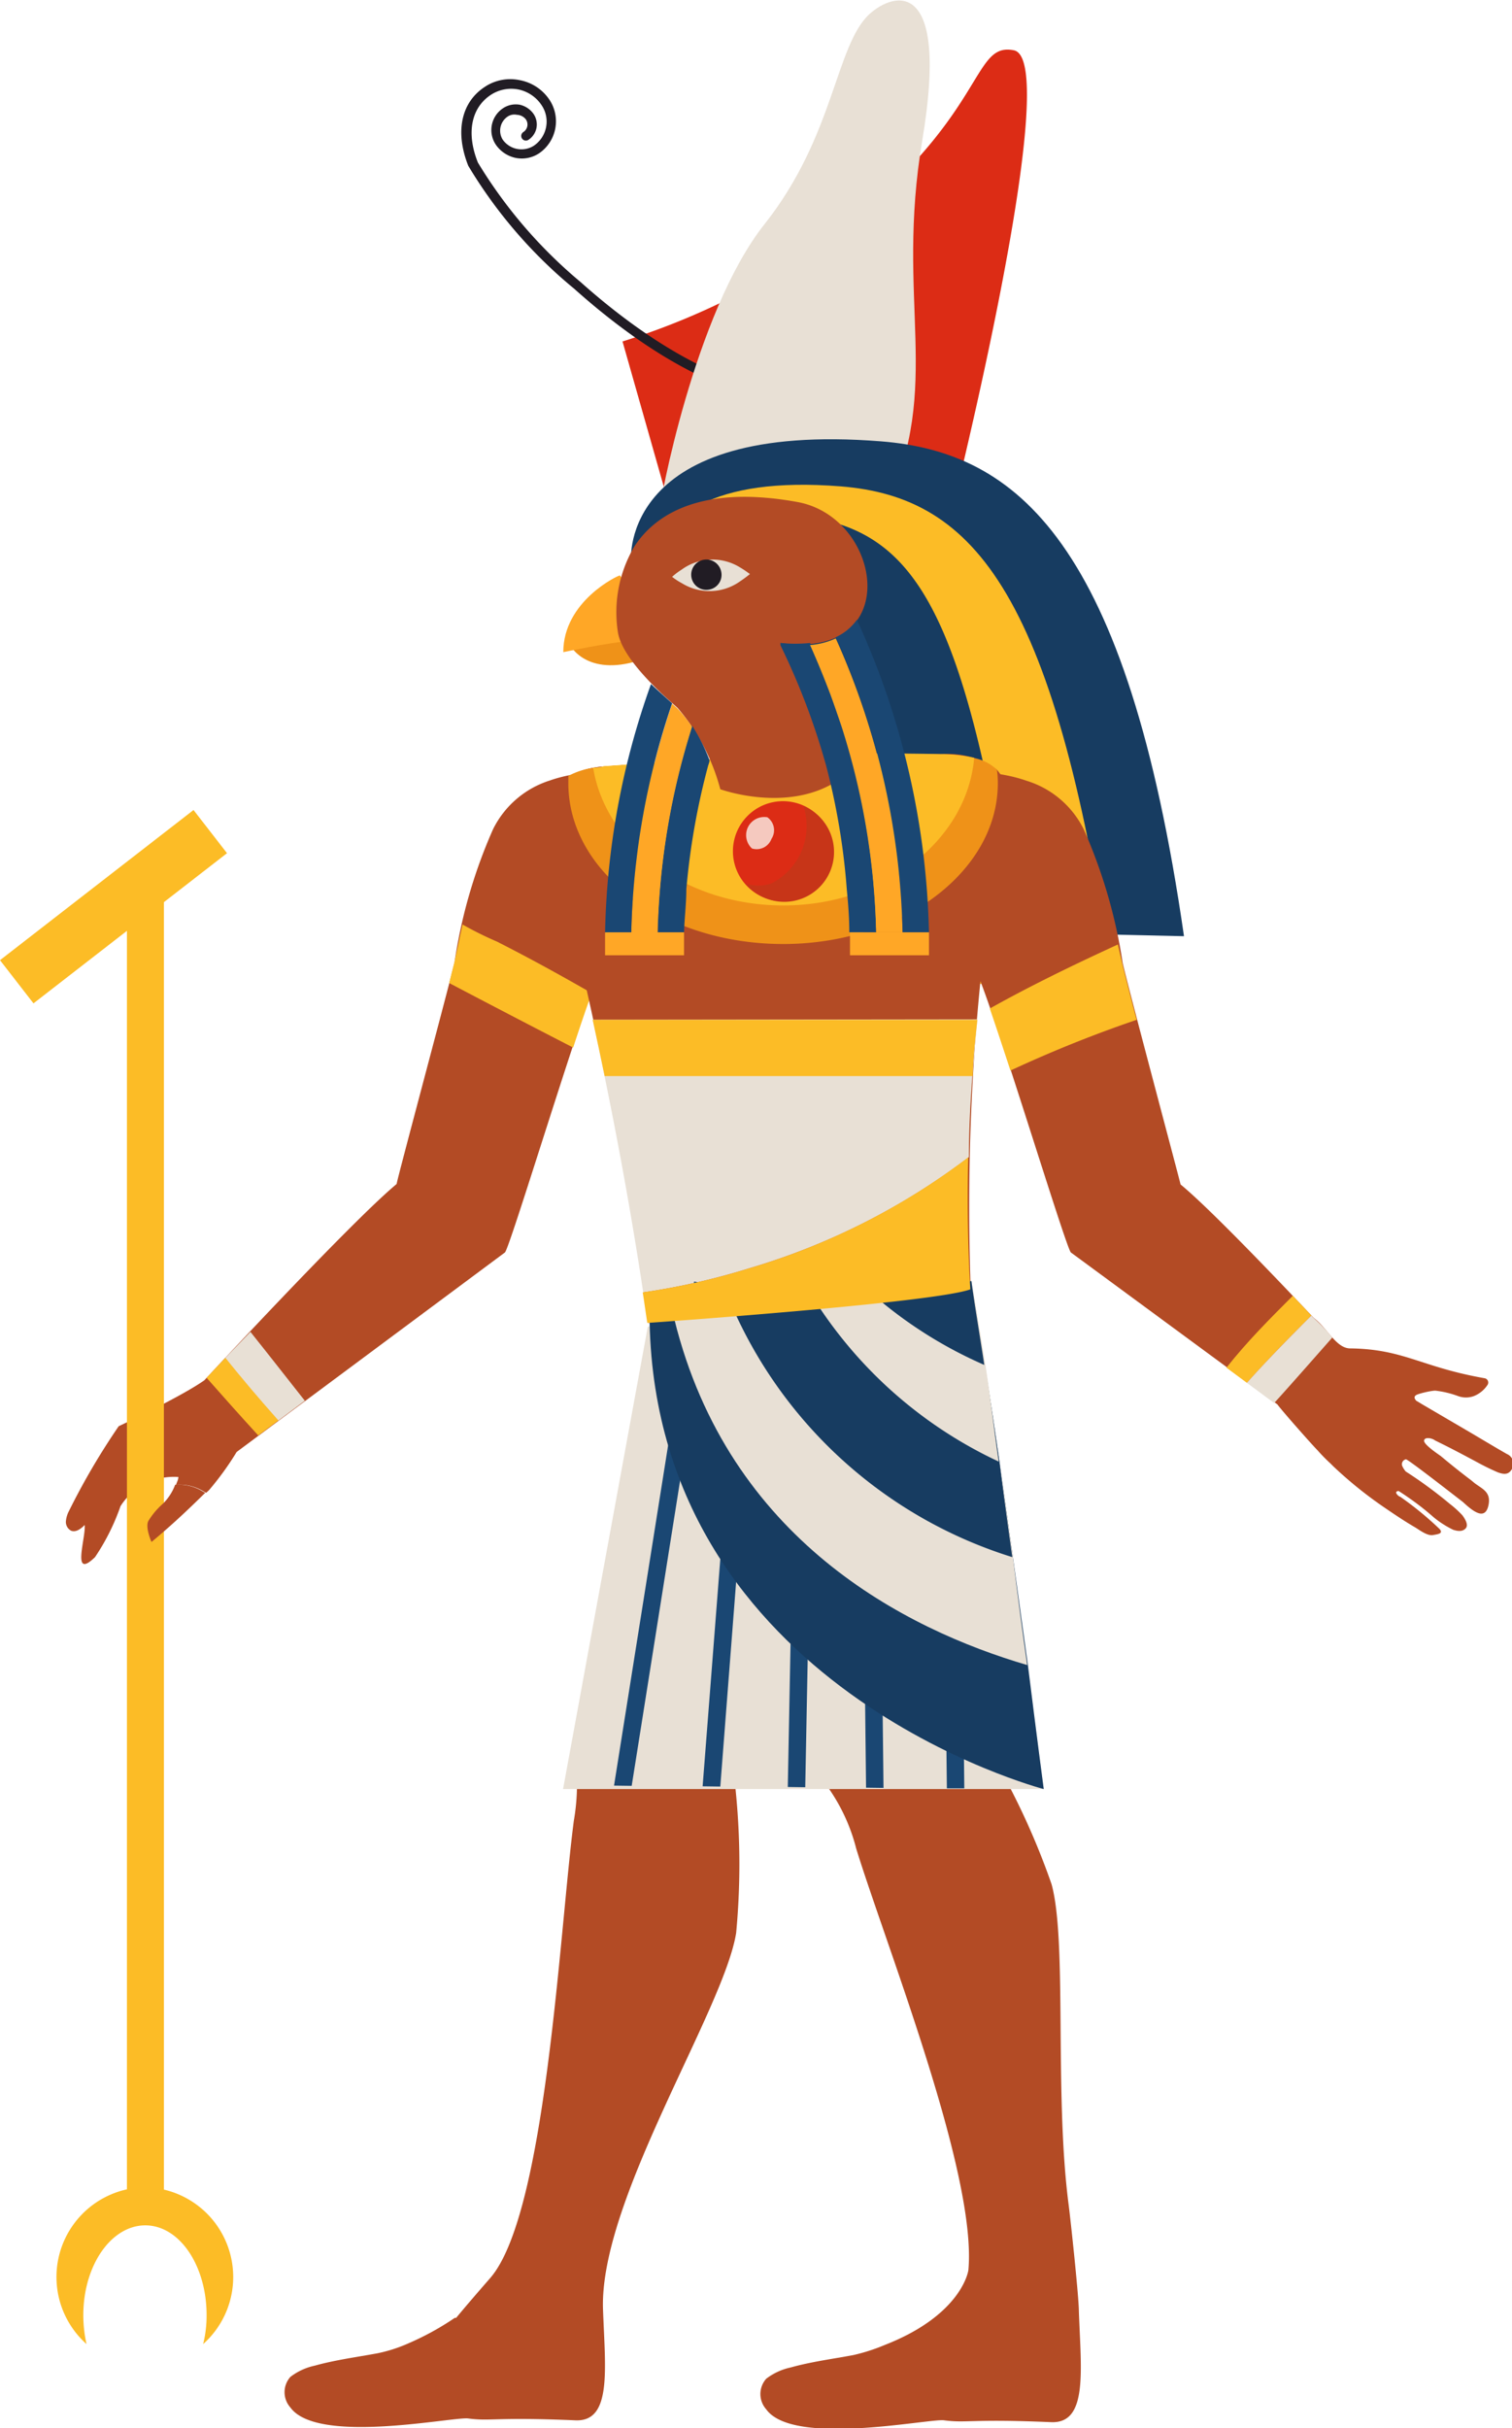 <svg xmlns="http://www.w3.org/2000/svg" viewBox="0 0 65.87 105.74"><defs><style>.cls-1{fill:#b34b25;}.cls-2{fill:#fcbc26;}.cls-3{fill:#e8e0d5;}.cls-4{fill:#ef9218;}.cls-5{fill:#dc2c15;}.cls-6{fill:#211c24;}.cls-7{fill:#ffa726;}.cls-8{fill:#173c61;}.cls-9{fill:#1a4773;}.cls-10{fill:#c73518;}.cls-11{fill:#f5c9bf;}</style></defs><g id="Layer_2" data-name="Layer 2"><g id="Layer_1-2" data-name="Layer 1"><path class="cls-1" d="M28.17,34.1c-.67-.72-2.93-.57-4.22-.11a4.16,4.16,0,0,0-2.47,2.12,22.29,22.29,0,0,0-1.68,5.81c-.34,1.41-2.54,9.58-2.52,9.64-2,1.66-8.35,8.52-8.38,8.55-1,.71-3.73,2-3.73,2A30.48,30.48,0,0,0,3,65.81a1.17,1.17,0,0,0-.13.45.43.43,0,0,0,.23.4c.22.08.43-.09.59-.25.05.59-.59,2.41.45,1.4a9.61,9.61,0,0,0,1.11-2.22,2.76,2.76,0,0,1,2.52-1.27c0,.12-.07.23-.1.34a2,2,0,0,1,1.12.24l.19.11.12-.11a12.8,12.8,0,0,0,1.21-1.67L22,54.54c.26-.32,3.52-11.14,4.19-12.4.18-.29.83.47,1,0a7.37,7.37,0,0,0,.44-1.7,7.21,7.21,0,0,0,0-2.12C27.62,37.93,29.06,35.07,28.17,34.1Z"/><path class="cls-2" d="M21.64,41a14.74,14.74,0,0,1-1.49-.74c-.12.55-.23,1.09-.35,1.63-.05.19-.13.51-.23.92q2.68,1.41,5.4,2.81c.3-.92.58-1.74.81-2.37C24.44,42.48,23.06,41.72,21.64,41Z"/><path class="cls-2" d="M9,60c.74.84,1.49,1.68,2.25,2.51l.89-.66c-.79-.89-1.57-1.8-2.31-2.73Z"/><path class="cls-3" d="M9.82,59.13c.74.93,1.52,1.84,2.31,2.73L13.28,61c-.79-1-1.57-2-2.37-3Z"/><path class="cls-4" d="M24.88,28.16s.78,1.4,3.2.52c1-.37-.86-1.64-.9-1.66S24.88,28.16,24.88,28.16Z"/><path class="cls-5" d="M27.12,14.87a31.41,31.41,0,0,0,9.16-4.61c6.78-5.18,6-8.45,7.89-8.07,2.21.45-2.73,20.16-2.73,20.16L29.59,23.56Z"/><path class="cls-6" d="M33.36,17.33h0c-3.14-.57-6.27-2.9-8.35-4.76A20.68,20.68,0,0,1,20.4,7.22c-.58-1.46-.32-2.75.71-3.43a2,2,0,0,1,1.53-.3,2,2,0,0,1,1.3.86,1.69,1.69,0,0,1-.46,2.33,1.37,1.37,0,0,1-1,.2,1.4,1.4,0,0,1-.88-.58,1.14,1.14,0,0,1,.32-1.59,1,1,0,0,1,.72-.15,1,1,0,0,1,.61.41.82.82,0,0,1,.12.61.8.8,0,0,1-.35.51.2.2,0,0,1-.22-.34.39.39,0,0,0,.11-.55A.52.52,0,0,0,22.52,5a.53.53,0,0,0-.41.08.74.74,0,0,0-.21,1,1,1,0,0,0,1.35.27,1.27,1.27,0,0,0,.35-1.76,1.6,1.6,0,0,0-1-.69,1.62,1.62,0,0,0-1.23.24c-.85.57-1.06,1.67-.55,2.94a20.77,20.77,0,0,0,4.47,5.2c2.88,2.57,5.78,4.23,8.15,4.65a.21.21,0,0,1,.16.24A.2.2,0,0,1,33.36,17.33Z"/><path class="cls-3" d="M28.76,22.13c-.07,0,1.48-8.5,4.54-12.36S36.39,2,37.87.62c1.1-1,3.5-1.6,2.31,5.48s.92,10.64-1.59,16C37.11,25.33,28.76,22.13,28.76,22.13Z"/><path class="cls-7" d="M27,25.06c-.08,0-2.46,1.12-2.46,3.34,0,0,1.94-.41,2.84-.48S27.07,25,27,25.06Z"/><path class="cls-8" d="M38.38,19.22c5.9.47,10.72,4.32,13.2,21.55l-13.26-.3L27.49,24.4S27,18.32,38.38,19.22Z"/><path class="cls-2" d="M36.62,21.18c5.9.47,9.42,4.73,11.9,22l-12-.69-7.91-14S25.26,20.28,36.62,21.18Z"/><path class="cls-8" d="M31.57,22.43s0,.05,0,.07A20.1,20.1,0,0,0,31,25.68a14,14,0,0,0,.36,4.57A24.34,24.34,0,0,0,33,34.39c1,2.23,2.13,4.69,4.34,6a10.49,10.49,0,0,0,4.32,1.23,20.28,20.28,0,0,0,2.7,0c-2.33-15.28-4.42-18.76-10-19.2A17.56,17.56,0,0,0,31.57,22.43Z"/><path class="cls-1" d="M42.29,56.15h0a98.44,98.44,0,0,1,1.48-21,1.72,1.72,0,0,0-.35-1.57A3.53,3.53,0,0,0,41,32.85c-4.56-.1-9,.12-14.68.53a3.77,3.77,0,0,0-1.52.41,2,2,0,0,0-.91,2.5,193.18,193.18,0,0,1,4.36,21.32C28.29,57.63,40.66,56.74,42.29,56.15Z"/><path class="cls-3" d="M25.82,44.41c.85,3.91,1.62,8,2.2,11.87a30.07,30.07,0,0,0,4.66-1.06,29.68,29.68,0,0,0,9.53-4.83c0-2,.18-4,.37-6Z"/><path class="cls-2" d="M42.38,46.86c0-.83.12-1.65.2-2.45H25.82c.18.81.35,1.63.52,2.45Z"/><path class="cls-1" d="M43.43,33.52A3.53,3.53,0,0,0,41,32.85c-4.56-.1-9,.12-14.68.53a3.77,3.77,0,0,0-1.52.41,2,2,0,0,0-.91,2.5c.58,2.16,1.14,4.46,1.68,6.84A9.3,9.3,0,0,1,26.59,43c1.25,0,2.45-.11,3.7-.22,4.21-.34,8.37-.73,12.53-.77.28-2.41.62-4.74,1-7A1.72,1.72,0,0,0,43.43,33.52Z"/><path class="cls-1" d="M65.65,63.32l-.4-.23L64,62.35l-2.05-1.2L61.7,61c-.1-.11-.1-.19,0-.25s.64-.19.83-.19a4.23,4.23,0,0,1,1,.24,1,1,0,0,0,.67,0,1.27,1.27,0,0,0,.61-.5.19.19,0,0,0-.13-.28c-2.79-.49-3.51-1.27-5.86-1.3-.61,0-1-.89-1.59-1.33h0c-2-2.12-4.63-4.85-5.8-5.81,0-.06-2.19-8.23-2.52-9.64a22.7,22.7,0,0,0-1.69-5.81A4.13,4.13,0,0,0,44.72,34c-1.29-.46-3.54-.61-4.21.11-.89,1,.54,3.83.52,4.21a7.63,7.63,0,0,0,0,2.12,7.39,7.39,0,0,0,.43,1.7c.19.48.84-.28,1,0,.67,1.26,3.93,12.08,4.19,12.4l9,6.62c.16.23,1.43,1.67,1.75,2a7.8,7.8,0,0,0,.57.58l.12.12a18,18,0,0,0,2.31,1.85c.41.28.83.56,1.26.81.18.11.52.37.76.33s.47-.07.29-.27a14.48,14.48,0,0,0-1.71-1.4c-.06,0-.32-.23-.07-.25,0,0,.17.11.2.13.45.3.88.62,1.31,1a4.23,4.23,0,0,0,.87.56c.22.07.41.08.54-.06s0-.38-.14-.57a4.43,4.43,0,0,0-.55-.5,18.93,18.93,0,0,0-1.92-1.41,1,1,0,0,1-.16-.26.22.22,0,0,1,.17-.27c.1,0,2.4,1.8,2.47,1.85l.19.17c.33.28.79.61.93,0s-.28-.73-.62-1l-.12-.1c-.45-.34-.89-.69-1.33-1.06-.11-.08-.76-.51-.73-.68s.36-.1.48,0c.78.38,1.37.7,1.82.94a10.22,10.22,0,0,0,.92.45c.33.12.5.07.63-.19A.46.46,0,0,0,65.65,63.32Z"/><path class="cls-2" d="M48.88,41.92l-.18-.79c-1.89.87-3.76,1.77-5.58,2.79.16.45.72,2.15.9,2.7a55.37,55.37,0,0,1,5.5-2.21C49.4,44,48.93,42.12,48.88,41.92Z"/><path class="cls-2" d="M57.13,57.29l-.81-.86c-1,1-2,2-2.89,3.13l.89.66C55.22,59.21,56.17,58.24,57.13,57.29Z"/><path class="cls-3" d="M57.2,57.37l-.07-.08c-1,1-1.91,1.92-2.81,2.93l1.19.88c.85-.94,1.69-1.9,2.53-2.85A7,7,0,0,0,57.2,57.37Z"/><path class="cls-4" d="M43.47,34.11c0,3.84-4.19,7-9.35,7s-9.36-3.11-9.36-7c0-.1,0-.21,0-.32a3.29,3.29,0,0,1,1.07-.35c.14,0,.29,0,.45-.06,5.65-.41,10.12-.63,14.68-.53a6.36,6.36,0,0,1,1.47.16,2,2,0,0,1,1,.51A3.9,3.9,0,0,1,43.47,34.11Z"/><path class="cls-2" d="M42.44,33c-.31,3.6-3.92,6.43-8.32,6.43-4.23,0-7.73-2.61-8.28-6,.14,0,.29,0,.45-.06,5.65-.41,10.12-.63,14.68-.53A6.36,6.36,0,0,1,42.44,33Z"/><path class="cls-1" d="M37,33.6c0-.72-1.07-1.31-1.08-2A4.32,4.32,0,0,0,34,28c5.39.77,4.47-5.47.73-6.14-4.14-.75-6.16.51-7.09,1.93a5.63,5.63,0,0,0-.72,3.75c.22,1.33,2.46,3.15,2.6,3.29a8.94,8.94,0,0,1,1.86,3.54S34.78,35.61,37,33.6Z"/><path class="cls-9" d="M38.17,40.6H37c0-.63-.05-1.25-.11-1.87A30.1,30.1,0,0,0,36,33.38a30.53,30.53,0,0,0-2-5.28L34,28h0a6.37,6.37,0,0,0,1.29,0c.31.69.6,1.4.87,2.11.17.46.33.93.49,1.4A31.78,31.78,0,0,1,38.17,40.6Z"/><path class="cls-7" d="M39.32,40.6H38.17a31.78,31.78,0,0,0-1.52-9c-.16-.47-.32-.94-.49-1.4-.27-.71-.56-1.42-.87-2.11a3.28,3.28,0,0,0,1.12-.29A33,33,0,0,1,39.32,40.6Z"/><path class="cls-9" d="M40.47,40.6H39.32a33,33,0,0,0-2.91-12.85,2.33,2.33,0,0,0,.92-.76A34.33,34.33,0,0,1,40.47,40.6Z"/><path class="cls-9" d="M30.91,33.11c0,.09-.05.18-.07.27a31,31,0,0,0-.94,5.35c0,.62-.08,1.24-.1,1.87H28.65a32.15,32.15,0,0,1,1.5-9A7.85,7.85,0,0,1,30.91,33.11Z"/><path class="cls-7" d="M30.15,31.65a32.15,32.15,0,0,0-1.5,9H27.5a33.29,33.29,0,0,1,1.78-10l.22.19A6.94,6.94,0,0,1,30.15,31.65Z"/><path class="cls-9" d="M29.28,30.63a33.29,33.29,0,0,0-1.78,10H26.36a33.88,33.88,0,0,1,2-10.84C28.72,30.13,29.07,30.44,29.28,30.63Z"/><path class="cls-1" d="M32,76.92h-6.9A9.07,9.07,0,0,1,25,79.28c-.62,4.7-1.2,17.1-3.64,19.92-.48.55-1,1.15-1.49,1.74l-.06,0a12.11,12.11,0,0,1-2,1.1,6.54,6.54,0,0,1-1.36.44c-.92.17-1.84.29-2.74.54a2.65,2.65,0,0,0-1.06.49,1,1,0,0,0,0,1.33c1.18,1.64,7.12.39,7.75.48,1,.13,1.14-.07,4.66.08,1.62.08,1.3-2.26,1.21-4.84-.16-4.75,5.25-13,5.8-16.38a32.05,32.05,0,0,0-.11-7C32,77.13,32,77,32,76.92Z"/><path class="cls-1" d="M46.56,96.05c-.64-4.85-.06-11.51-.75-14a31.9,31.9,0,0,0-3-6.3c-1-1.93-.87-3.28-1-6.3l-7.73,3.94c.43.87.34,2.39,1.57,3.9a8.06,8.06,0,0,1,1.65,3.21c1.31,4.25,5.25,14.13,4.89,18.33,0,.11-.34,2-3.65,3.29a8.1,8.1,0,0,1-1.37.44c-.91.17-1.84.29-2.73.54a2.65,2.65,0,0,0-1.06.49,1,1,0,0,0,0,1.33c1.17,1.64,7.12.39,7.75.48,1,.13,1.14-.07,4.65.08,1.63.08,1.31-2.26,1.22-4.84C47,100.08,46.69,97.11,46.56,96.05Z"/><path class="cls-3" d="M45.47,77.91l-3.46,0h-.76l-2.76,0h-.76l-2.65,0h-.76l-2.95,0h-.76l-3.09,0h-.77l-2.22,0,3.69-20.13L30,57.38l.79-.1,1.44-.19L33,57l9.28-1.2C43.36,61.76,45.47,77.91,45.47,77.91Z"/><polygon class="cls-9" points="30.99 55.93 30.77 57.28 27.52 77.77 26.75 77.76 29.99 57.38 30.24 55.81 30.99 55.93"/><polygon class="cls-9" points="33.03 56.45 32.99 56.99 31.38 77.8 30.61 77.79 32.22 57.09 32.27 56.4 33.03 56.45"/><polygon class="cls-9" points="35.48 56.97 35.08 77.83 34.32 77.82 34.72 56.95 35.48 56.97"/><polygon class="cls-9" points="38.49 77.86 37.73 77.85 37.5 57.63 38.26 57.62 38.49 77.86"/><polygon class="cls-9" points="42.01 77.88 41.25 77.88 41.02 57.63 41.78 57.62 42.01 77.88"/><path class="cls-8" d="M45.47,77.91S28.65,73.55,28.3,57.6l1.08-.14L32,57.13l3.5-.46,6.8-.88c.35,1.88.79,4.78,1.24,7.86.2,1.38.4,2.79.59,4.16.23,1.67.45,3.28.65,4.7C45.17,75.65,45.47,77.91,45.47,77.91Z"/><path class="cls-3" d="M44.75,72.51c-5.32-1.56-13-5.46-15.37-15.05L32,57.13l3.5-.46,6.8-.88c.35,1.88.79,4.78,1.24,7.86.2,1.38.4,2.79.59,4.16C44.33,69.48,44.55,71.09,44.75,72.51Z"/><path class="cls-8" d="M44.1,67.81A19.71,19.71,0,0,1,32,57.13l3.5-.46,6.8-.88c.35,1.88.79,4.78,1.24,7.86C43.71,65,43.91,66.44,44.1,67.81Z"/><path class="cls-3" d="M43.51,63.65a19.08,19.08,0,0,1-8-7L38,56.35l4.32-.56c.18,1,.39,2.24.61,3.65S43.29,62.17,43.51,63.65Z"/><path class="cls-8" d="M42.88,59.44A18.88,18.88,0,0,1,38,56.35l4.32-.56C42.45,56.77,42.66,58,42.88,59.44Z"/><rect class="cls-7" x="37.03" y="40.6" width="3.44" height="1"/><rect class="cls-7" x="26.36" y="40.6" width="3.44" height="1"/><path class="cls-5" d="M36.29,37.08a2.18,2.18,0,1,0-2.17,2.17A2.17,2.17,0,0,0,36.29,37.08Z"/><path class="cls-10" d="M35,35.1a2.8,2.8,0,0,1-1.39,3.37,1.75,1.75,0,0,1-1.13,0A2.17,2.17,0,1,0,35,35.1Z"/><path class="cls-11" d="M33.61,36.53a.69.69,0,0,1-.85.42.79.79,0,0,1,.67-1.36A.69.69,0,0,1,33.61,36.53Z"/><path class="cls-2" d="M28,56.28c.07.44.13.89.2,1.33.07,0,12.44-.87,14.07-1.46h0c-.11-1.94-.14-3.86-.09-5.75a29.68,29.68,0,0,1-9.53,4.83A30.07,30.07,0,0,1,28,56.28Z"/><rect class="cls-2" x="5.53" y="38.18" width="1.61" height="58.38"/><rect class="cls-2" x="-0.39" y="38.29" width="10.67" height="2.38" transform="translate(-23.16 11.32) rotate(-37.8)"/><path class="cls-2" d="M6.33,95.25a3.91,3.91,0,0,0-2.56,6.83,5.66,5.66,0,0,1-.14-1.26c0-2.16,1.21-3.91,2.7-3.91S9,98.66,9,100.82a5.12,5.12,0,0,1-.15,1.26,3.91,3.91,0,0,0-2.56-6.83Z"/><path class="cls-1" d="M7.63,64.66a2.26,2.26,0,0,1-.53.82,3.31,3.31,0,0,0-.64.76c-.14.29.14.91.14.91,1-.83,1.75-1.56,2.34-2.14l-.19-.11A2,2,0,0,0,7.63,64.66Z"/><path class="cls-3" d="M29.28,25.12a2.92,2.92,0,0,0,.43.28,2.29,2.29,0,0,0,2.54-.09c.18-.12.32-.23.42-.31a4.45,4.45,0,0,0-.43-.29,2.28,2.28,0,0,0-2.55.1A2.86,2.86,0,0,0,29.28,25.12Z"/><path class="cls-6" d="M31.42,24.9a.66.66,0,1,0-.5.77A.65.65,0,0,0,31.42,24.9Z"/></g></g></svg>